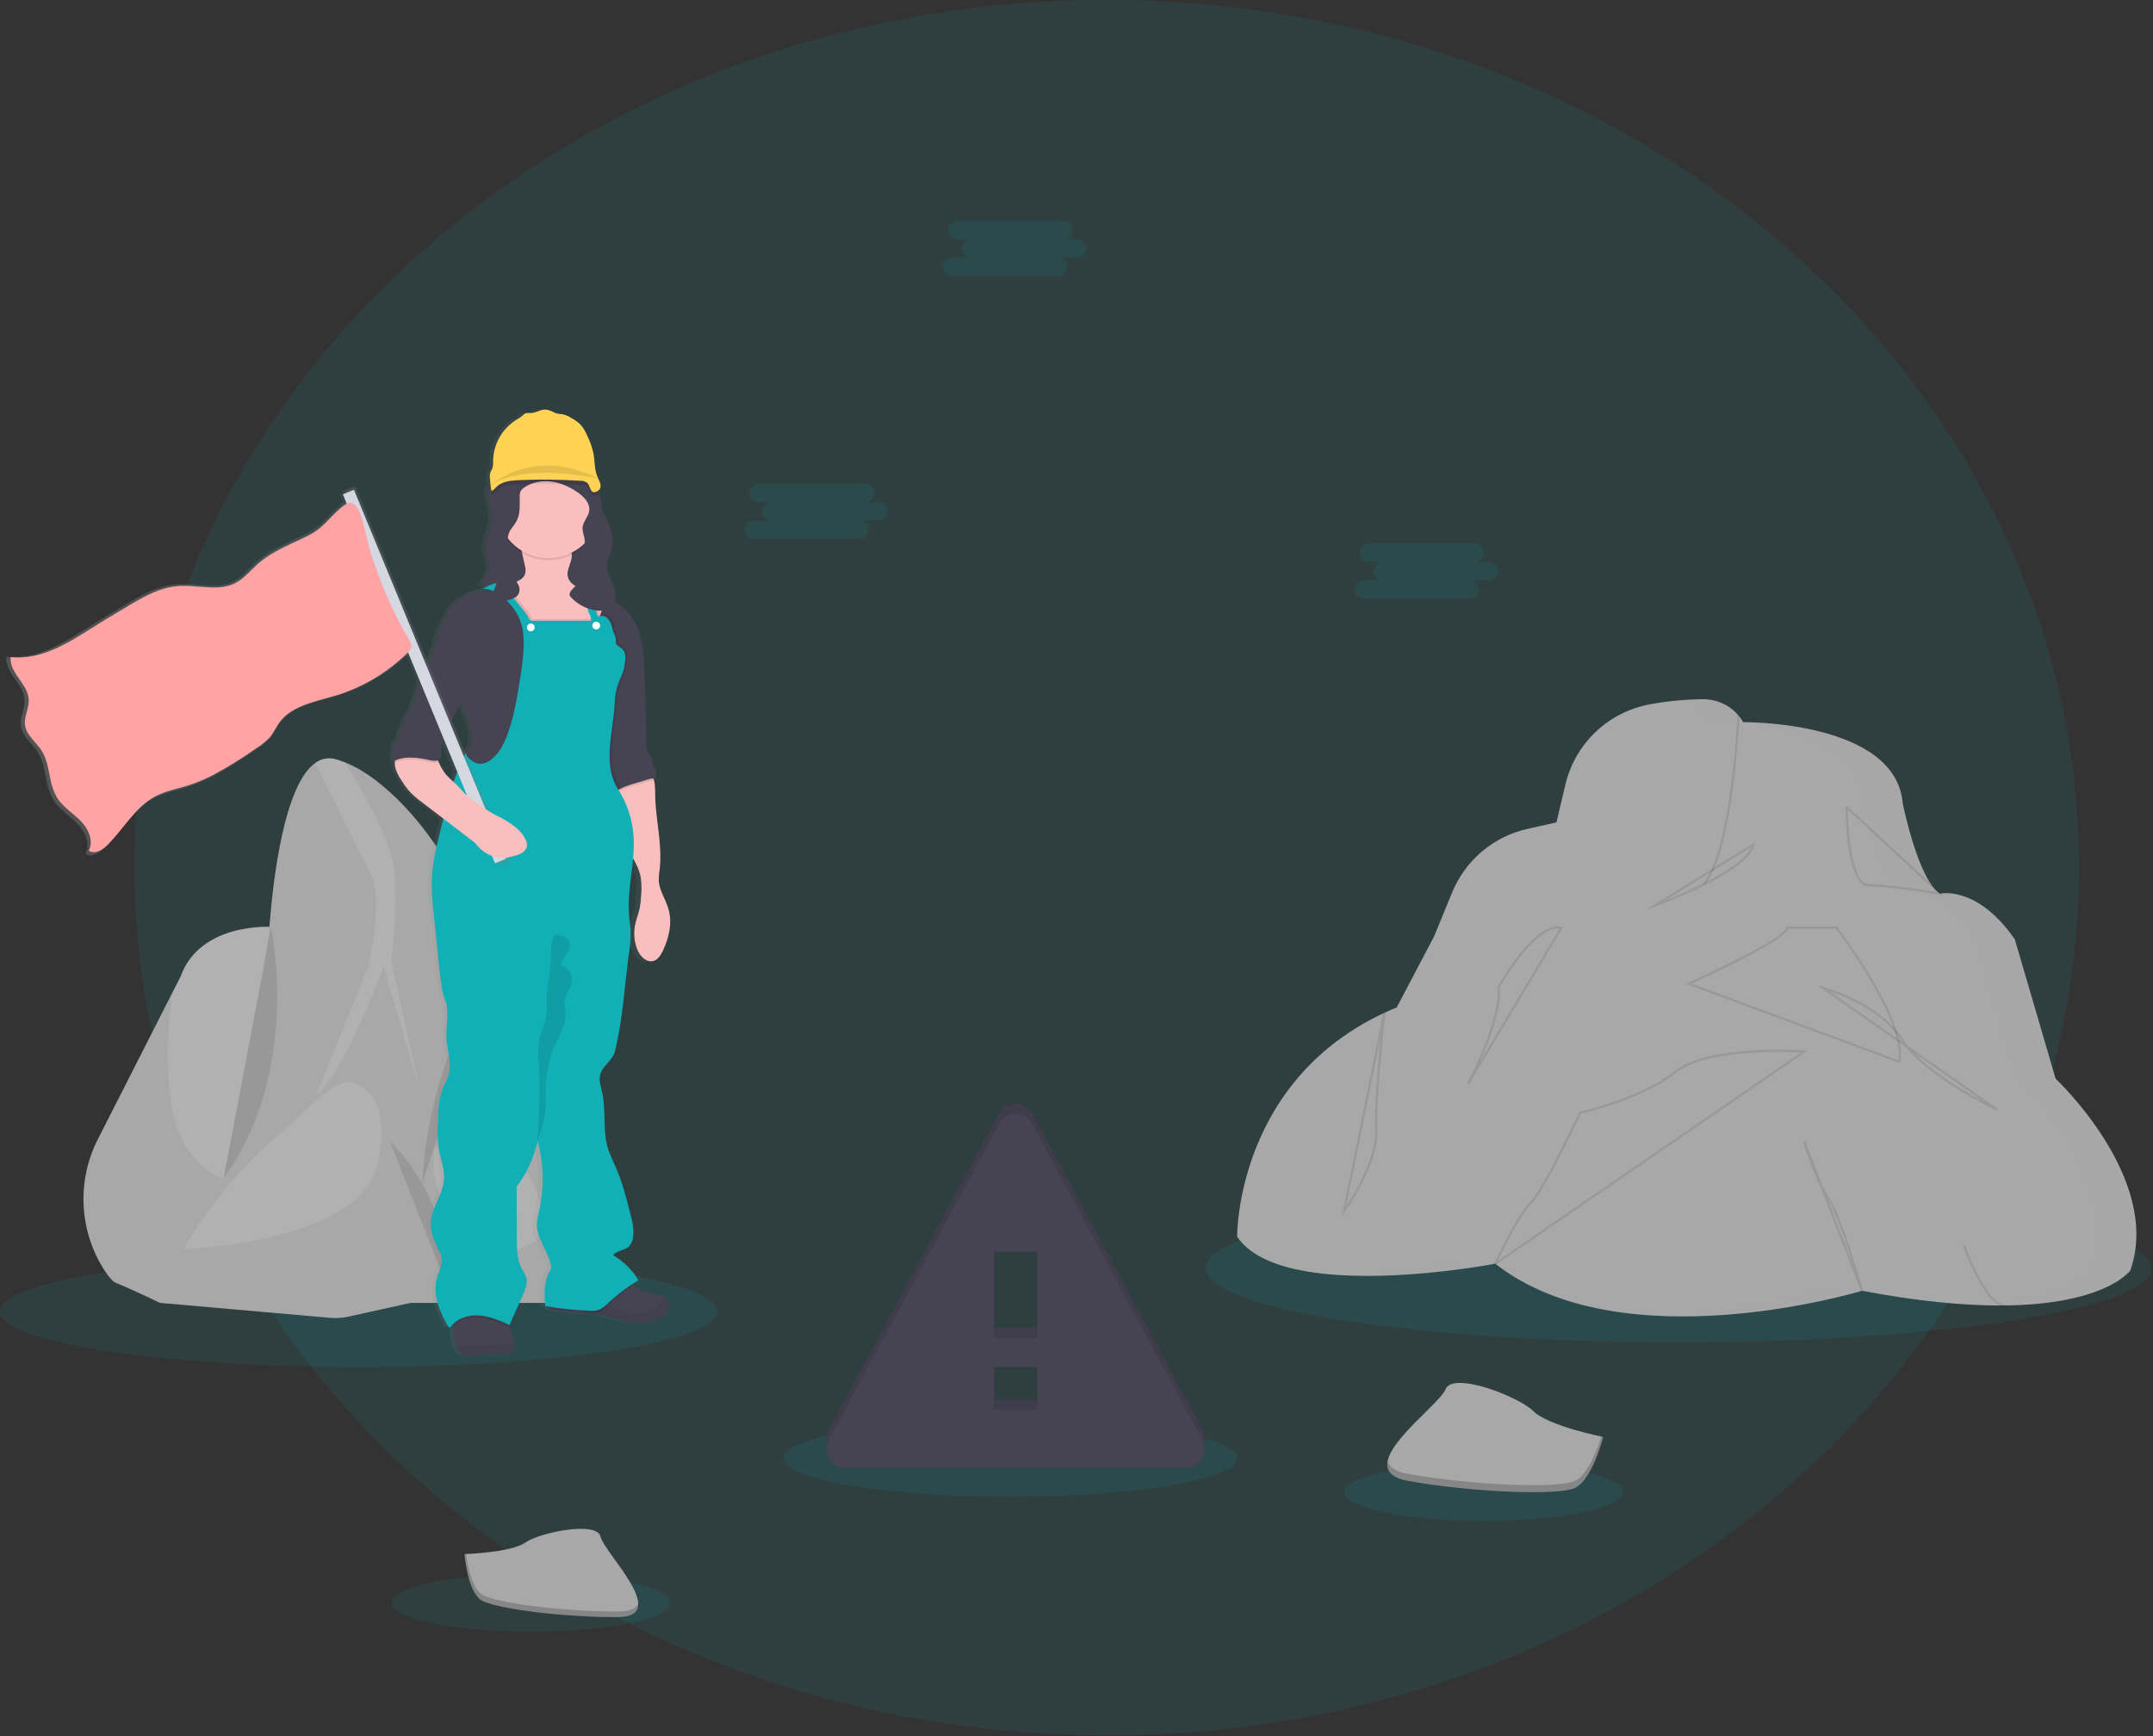 <svg width="1033" height="833" viewBox="0 0 1033 833" fill="none" xmlns="http://www.w3.org/2000/svg">
<rect x="0" y="0" width="1033" height="833" fill="#333333" stroke="none"/>
<g clip-path="url(#clip0)">
<path opacity="0.1" d="M530.99 832.64C788.62 832.64 997.47 646.247 997.47 416.32C997.47 186.393 788.62 0 530.99 0C273.36 0 64.51 186.393 64.51 416.32C64.51 646.247 273.36 832.64 530.99 832.64Z" fill="#11AFB6"/>
<path opacity="0.1" d="M172 655.94C266.993 655.94 344 644.004 344 629.28C344 614.556 266.993 602.62 172 602.62C77.007 602.62 0 614.556 0 629.28C0 644.004 77.007 655.94 172 655.94Z" fill="#11AFB6"/>
<path opacity="0.1" d="M254.67 782.95C291.618 782.95 321.57 776.763 321.57 769.13C321.57 761.497 291.618 755.31 254.67 755.31C217.722 755.31 187.77 761.497 187.77 769.13C187.77 776.763 217.722 782.95 254.67 782.95Z" fill="#11AFB6"/>
<path opacity="0.1" d="M711.8 729.78C748.748 729.78 778.7 723.593 778.7 715.96C778.7 708.327 748.748 702.14 711.8 702.14C674.852 702.14 644.9 708.327 644.9 715.96C644.9 723.593 674.852 729.78 711.8 729.78Z" fill="#11AFB6"/>
<path opacity="0.1" d="M484.79 718.18C544.873 718.18 593.58 709.929 593.58 699.75C593.58 689.571 544.873 681.32 484.79 681.32C424.707 681.32 376 689.571 376 699.75C376 709.929 424.707 718.18 484.79 718.18Z" fill="#11AFB6"/>
<path opacity="0.1" d="M805.34 644.06C930.659 644.06 1032.25 628.148 1032.25 608.52C1032.25 588.892 930.659 572.98 805.34 572.98C680.021 572.98 578.43 588.892 578.43 608.52C578.43 628.148 680.021 644.06 805.34 644.06Z" fill="#11AFB6"/>
<path d="M47.03 546.49C41.933 556.406 39.552 567.494 40.13 578.628C40.708 589.763 44.224 600.545 50.32 609.88C52.32 612.88 54.16 615.04 55.63 615.61C62.68 618.38 76.8 625.19 76.8 625.19L110.8 611.83C110.8 611.83 116.32 582.63 121.54 557.56C125.1 540.46 128.54 525.29 129.95 522.63C133.47 516.08 129.95 444.77 129.95 444.77C129.95 444.77 95.95 442.49 86.6 468.7L82.51 476.7L47.03 546.49Z" fill="#A8A8A8"/>
<path opacity="0.1" d="M92.17 554.37C112.84 578.06 121.56 557.57 121.56 557.57C125.12 540.47 128.56 525.3 129.97 522.64C133.49 516.09 129.97 444.78 129.97 444.78C129.97 444.78 95.97 442.5 86.62 468.71L82.53 476.71C79.91 497.68 77.32 537.32 92.17 554.37V554.37Z" fill="white"/>
<path d="M96.71 620.4L216.71 606.54L238.12 465.66L221.93 429.07C215.09 413.487 205.618 399.199 193.93 386.83C185.78 378.24 175.93 369.98 165.57 365.83C164.154 365.259 162.709 364.765 161.24 364.35C159.552 363.837 157.766 363.73 156.028 364.038C154.29 364.345 152.65 365.059 151.24 366.12C136.44 376.61 131.15 421.21 129.44 442.68C128.736 451.503 127.545 460.279 125.87 468.97L96.71 620.4Z" fill="#A8A8A8"/>
<path opacity="0.1" d="M176.6 464.14L151.6 525.64C164.7 516.06 184.11 463.89 184.11 463.89L201.5 523.37L187.64 460.68C189.669 447.066 190.259 433.277 189.4 419.54C188.3 403.8 173.53 378.54 165.51 365.82C164.094 365.249 162.649 364.755 161.18 364.34C159.491 363.827 157.706 363.72 155.968 364.028C154.23 364.335 152.59 365.049 151.18 366.11C157.48 378.76 173.23 410.39 178.03 419.79C184.12 431.63 176.6 464.14 176.6 464.14V464.14Z" fill="white"/>
<path d="M197.01 625.19H262.12C264.798 625.191 267.449 624.647 269.91 623.591C272.372 622.535 274.593 620.99 276.438 619.049C278.284 617.108 279.715 614.812 280.645 612.301C281.576 609.789 281.986 607.115 281.85 604.44C280.41 576.52 276.76 526.74 268.08 495.14C263.39 478.09 257.94 469.14 252.94 464.73C250.595 462.467 247.568 461.043 244.33 460.68C241.874 460.468 239.415 461.065 237.33 462.38C225.24 473.97 211.12 534.96 211.12 534.96L197.01 625.19Z" fill="#A8A8A8"/>
<path opacity="0.1" d="M257.12 571.1C259.8 578.53 260.86 587.1 257.12 595.45L242.61 602.62C242.61 602.62 203.61 586.09 208.35 552.21C208.35 552.21 209.63 545.21 223.06 545.75C230.613 546.115 237.886 548.721 243.952 553.236C250.018 557.751 254.602 563.97 257.12 571.1ZM241.62 482.04C241.17 470.16 247.62 466.04 252.95 464.73C250.605 462.467 247.578 461.043 244.34 460.68C240.63 463.785 238.001 467.986 236.83 472.68L223.23 538.97C223.23 538.97 242.38 501.95 241.62 482.04V482.04Z" fill="white"/>
<path d="M179.88 534.46L212.12 578.56L217.71 614.96L196.99 625.19L167.12 631.79C164.243 632.429 161.285 632.621 158.35 632.36L76.84 625.19L87.93 599.48L126.23 545.71L179.88 534.46Z" fill="#A8A8A8"/>
<path opacity="0.1" d="M167.4 519.32C167.4 519.32 189.4 520.83 181.14 558.63C172.88 596.43 87.89 599.46 87.89 599.46C87.89 599.46 105.95 567.46 133.73 544.53C136.85 541.96 139.86 539.28 142.73 536.42C149.12 530.03 161.34 518.8 167.4 519.32V519.32Z" fill="white"/>
<path opacity="0.1" d="M187.19 547.82C187.19 547.82 217 574.95 214.19 616.7L187.19 547.82ZM237.34 462.38C237.34 462.38 206.06 503.98 202.55 567.99L237.34 462.38ZM129.98 444.75C129.98 444.75 145.12 513.5 107.32 565.32Z" fill="black"/>
<path d="M405.73 699.37H568.87C570.447 699.362 571.995 698.945 573.363 698.161C574.732 697.378 575.874 696.253 576.679 694.897C577.485 693.542 577.925 692 577.959 690.424C577.992 688.847 577.617 687.289 576.87 685.9L495.34 534.42C494.559 532.968 493.399 531.754 491.983 530.909C490.567 530.063 488.949 529.616 487.3 529.616C485.651 529.616 484.033 530.063 482.617 530.909C481.202 531.754 480.041 532.968 479.26 534.42L397.69 685.9C396.941 687.292 396.566 688.854 396.602 690.434C396.637 692.014 397.081 693.558 397.891 694.914C398.701 696.271 399.849 697.395 401.223 698.176C402.597 698.957 404.15 699.368 405.73 699.37ZM497.68 671.69H476.92V650.94H497.68V671.69ZM497.68 637.1H476.92V595.59H497.68V637.1Z" fill="#464353"/>
<path opacity="0.1" d="M405.73 699.37H568.87C570.447 699.362 571.995 698.945 573.363 698.161C574.732 697.378 575.874 696.253 576.679 694.897C577.485 693.542 577.925 692 577.959 690.424C577.992 688.847 577.617 687.289 576.87 685.9L495.34 534.42C494.559 532.968 493.399 531.754 491.983 530.909C490.567 530.063 488.949 529.616 487.3 529.616C485.651 529.616 484.033 530.063 482.617 530.909C481.202 531.754 480.041 532.968 479.26 534.42L397.69 685.9C396.941 687.292 396.566 688.854 396.602 690.434C396.637 692.014 397.081 693.558 397.891 694.914C398.701 696.271 399.849 697.395 401.223 698.176C402.597 698.957 404.15 699.368 405.73 699.37ZM497.68 671.69H476.92V650.94H497.68V671.69ZM497.68 637.1H476.92V595.59H497.68V637.1Z" fill="black"/>
<path d="M405.73 704.37H568.87C570.447 704.362 571.995 703.945 573.363 703.161C574.732 702.378 575.874 701.253 576.679 699.897C577.485 698.542 577.925 697 577.959 695.424C577.992 693.847 577.617 692.289 576.87 690.9L495.34 539.42C494.559 537.968 493.399 536.754 491.983 535.909C490.567 535.063 488.949 534.616 487.3 534.616C485.651 534.616 484.033 535.063 482.617 535.909C481.202 536.754 480.041 537.968 479.26 539.42L397.69 690.9C396.941 692.292 396.566 693.854 396.602 695.434C396.637 697.014 397.081 698.558 397.891 699.914C398.701 701.271 399.849 702.395 401.223 703.176C402.597 703.957 404.15 704.368 405.73 704.37ZM497.68 676.69H476.92V655.94H497.68V676.69ZM497.68 642.1H476.92V600.59H497.68V642.1Z" fill="#464353"/>
<path d="M316.12 622.79C315.395 622.329 314.62 621.954 313.81 621.67C311.13 620.67 308.27 620.41 305.59 619.45C304.06 618.929 302.655 618.098 301.46 617.01C301.26 616.81 301.07 616.61 300.89 616.4C301.89 615.77 302.8 615.14 303.79 614.55C300.84 609.602 296.692 605.476 291.73 602.55C293.34 600.18 296.97 600.37 299.09 598.46C300.163 597.4 300.864 596.021 301.09 594.53C301.88 590.6 300.9 586.53 299.92 582.66C298.02 575.09 296.1 567.47 293.02 560.31C291.606 557.362 290.358 554.337 289.28 551.25C286.69 542.63 288.5 533.25 286.54 524.44C285.91 521.61 284.89 518.69 285.6 515.89C286.69 511.55 291.54 508.98 292.6 504.64C296.44 489.19 297.13 473.16 299.31 457.39C299.806 454.391 300.077 451.359 300.12 448.32C300.12 445.13 299.55 441.97 299.32 438.79C298.7 429.86 300.49 420.94 301.26 412.02C302.979 414.771 304.208 417.799 304.89 420.97C305.325 423.91 305.396 426.893 305.1 429.85C305.031 431.832 304.82 433.807 304.47 435.76C303.98 438.08 303.12 440.3 302.55 442.62C301.325 447.184 301.659 452.027 303.5 456.38C304.86 459.38 307.85 462.16 310.96 461.26C313.11 460.64 314.41 458.5 315.37 456.47C318.37 450.11 320.04 442.74 318.02 435.98C316.69 431.48 313.77 427.41 313.5 422.71C313.493 420.831 313.64 418.955 313.94 417.1C315.19 406.24 312.49 395.33 311.89 384.41C311.73 381.52 311.99 377.93 311.34 374.86C311.26 374.49 311.17 374.12 311.06 373.77C311.317 373.838 311.561 373.95 311.78 374.1C312.173 373.216 312.364 372.256 312.34 371.289C312.316 370.322 312.076 369.373 311.64 368.51C311.286 367.946 310.972 367.358 310.7 366.75C310.32 365.75 310.39 364.59 309.92 363.63C309.619 363.125 309.285 362.641 308.92 362.18C307.63 360.31 307.56 357.89 307.53 355.62C307.377 343.78 307.043 331.953 306.53 320.14C306.26 314.14 305.92 308 303.82 302.37C302.003 297.368 298.729 293.024 294.42 289.9C293.742 289.42 293.038 288.98 292.31 288.58C292.68 287.726 292.883 286.81 292.91 285.88C292.93 285.587 292.93 285.293 292.91 285L292.85 284.5C292.489 282.411 291.814 280.388 290.85 278.5C289.772 276.467 289.122 274.234 288.94 271.94C288.938 271.526 288.962 271.112 289.01 270.7C289.35 267.82 290.85 265.12 291.38 262.24C291.538 261.346 291.612 260.438 291.6 259.53V258.58C291.201 255.036 290.11 251.604 288.39 248.48C287.89 247.48 287.39 246.48 286.83 245.48C286.57 243.61 286.28 241.74 285.99 239.88C285.83 238.8 285.66 237.72 285.43 236.65C285.317 236.117 285.187 235.597 285.04 235.09C286.59 233.63 285.69 231.49 284.7 229.51C282.79 225.75 283.19 221.26 282.38 217.12C281.731 214.24 280.745 211.448 279.44 208.8C278.675 206.888 277.597 205.117 276.25 203.56C275.01 202.384 273.622 201.375 272.12 200.56C270.87 199.712 269.483 199.087 268.02 198.71C267.11 198.53 266.18 198.54 265.28 198.33C264.701 198.185 264.138 197.981 263.6 197.72C262.485 197.085 261.272 196.642 260.01 196.41C258.822 196.37 257.64 196.596 256.55 197.07C255.368 197.59 254.114 197.927 252.83 198.07H251.42C250.75 198.014 250.081 198.176 249.51 198.53C249.214 198.787 248.94 199.068 248.69 199.37C247.963 200.024 247.153 200.579 246.28 201.02C242.749 203.108 239.819 206.076 237.775 209.634C235.732 213.191 234.645 217.217 234.62 221.32C234.705 222.425 234.607 223.537 234.33 224.61C234.04 225.45 233.47 226.18 233.23 227.04C233.066 227.788 233.028 228.559 233.12 229.32C233.2 230.49 233.32 231.65 233.45 232.82C232.707 233.762 232.206 234.87 231.99 236.05C231.945 236.254 231.915 236.461 231.9 236.67V236.75C231.79 238.84 232.82 240.75 233.42 242.75C234.427 246.624 234.323 250.703 233.12 254.52C232.39 257.15 231.35 259.87 231.12 262.52V262.7C230.991 264.051 231.148 265.414 231.58 266.7C231.91 267.61 232.4 268.46 232.7 269.38C233.76 272.64 232.22 276.06 230.18 278.92C229.86 279.37 229.53 279.8 229.18 280.22H229.23L229.18 280.27L231.26 281.74C230.65 282.06 230.04 282.41 229.42 282.74C227.02 283.133 224.718 283.985 222.64 285.25C220.667 286.245 218.82 287.474 217.14 288.91C215.383 290.666 213.918 292.692 212.8 294.91C211.427 297.425 210.198 300.016 209.12 302.67C208.172 304.811 207.539 307.078 207.24 309.4C206.38 311.23 205.67 313.2 204.88 314.97C204.48 315.88 204.09 316.79 203.7 317.7L169.28 233.42L163.94 235.64L164.36 236.64L163.25 237.11L164.76 240.79C164.54 240.94 164.32 241.09 164.11 241.25L163.83 241.47L163.27 241.91L162.99 242.14L162.42 242.62L162.21 242.8L161.5 243.45C160.74 244.14 160.01 244.87 159.3 245.6L157.47 247.49L157.12 247.86L156.51 248.48L156.17 248.83L155.3 249.7L155.24 249.76L154.7 250.28L154.36 250.6C154.22 250.74 154.07 250.87 153.92 251L153.5 251.39L152.82 251.97L152.62 252.15L151.69 252.89C150.438 253.867 149.099 254.727 147.69 255.46C142.22 258.29 136.43 260.66 131.09 263.69C128.155 265.316 125.4 267.247 122.87 269.45C119.34 272.58 116.35 276.45 112.26 278.72L111.81 278.96C104.57 282.68 96.04 280.45 87.81 280.29C86.58 280.29 85.37 280.29 84.17 280.37C77.49 280.89 71.38 283.6 65.47 286.9C61.31 289.23 57.25 291.85 53.17 294.22C50.59 295.71 48 297.33 45.4 298.99C38.8 303.18 32.12 307.58 25.21 310.75C18.79 313.69 12.21 315.56 5.21 315.2H5.12C4.45 315.2 3.78 315.11 3.12 315.03C2.47 320.28 6.67 324.51 9.47 329.13C10.809 331.122 11.623 333.42 11.84 335.81C11.874 336.708 11.807 337.607 11.64 338.49C11.08 341.73 9.58 344.91 9.99 348.17C10.237 350.077 10.971 351.888 12.12 353.43C13.9 355.97 16.37 358.23 18.05 360.88C20.59 364.88 21.25 369.75 22.24 374.46C22.777 377.765 23.89 380.95 25.53 383.87C27.69 387.35 30.99 389.87 34.09 392.54C34.66 393.03 35.22 393.54 35.76 394.04C36.16 394.4 36.55 394.78 36.92 395.17C40.55 398.88 43.25 404.6 41.06 409.24C40.99 409.4 40.91 409.54 40.83 409.69C41.004 409.815 41.188 409.925 41.38 410.02C44.17 411.38 47.67 409.2 49.96 406.89C51.09 405.76 52.16 404.56 53.2 403.34C55.99 400.24 58.55 396.88 61.2 393.66C61.92 392.79 62.64 391.94 63.38 391.1C66.187 387.883 69.53 385.177 73.26 383.1C75.202 382.099 77.23 381.276 79.32 380.64C82.42 379.64 85.62 378.9 88.73 377.92C93.003 376.55 97.149 374.81 101.12 372.72C108.036 369.003 114.715 364.861 121.12 360.32L122.12 359.67C124.274 358.313 126.269 356.719 128.07 354.92C128.39 354.57 128.7 354.21 128.99 353.84C130.55 351.84 131.56 349.47 132.99 347.39C134.502 345.249 136.405 343.413 138.6 341.98C144.77 337.83 152.96 336.25 160.29 333.98H160.37C173.214 330.036 184.93 323.08 194.54 313.69L200.02 327.11C199.453 328.697 198.917 330.3 198.41 331.92C197.19 335.92 196.19 340.04 193.8 343.42C193.011 344.318 192.419 345.37 192.06 346.51C192.028 347.351 191.89 348.184 191.65 348.99C191.31 349.67 190.6 350.12 190.31 350.82C189.89 351.82 190.44 353.11 189.88 354.05C189.61 354.425 189.291 354.761 188.93 355.05C187.5 356.32 187.12 358.32 187.12 360.14C187.258 361.992 187.107 363.855 186.67 365.66C187.087 365.413 187.518 365.189 187.96 364.99C187.895 365.32 187.859 365.654 187.85 365.99C187.847 366.938 187.964 367.882 188.2 368.8C188.88 370.88 189.864 372.848 191.12 374.64C192.063 376.207 193.109 377.711 194.25 379.14C196.236 381.347 198.456 383.332 200.87 385.06L210.95 392.84L209.95 397.05C207.75 405.87 205.53 414.8 205.42 423.9C205.45 428.208 205.72 432.512 206.23 436.79L207.1 445.57C207.8 452.64 208.5 459.71 209.27 466.78C209.76 471.25 210.27 475.78 211.85 480C214.23 486.41 211.6 493.65 212.61 500.43C213.41 505.74 214.99 511.23 213.4 516.36C212.76 518.36 211.64 520.28 210.82 522.26C208.77 527.18 208.56 532.65 208.39 537.98C208.069 542.652 208.24 547.344 208.9 551.98C209.76 556.76 211.66 561.45 211.29 566.3C210.77 573.19 205.73 579.08 205.12 585.97C204.63 591.46 207.02 596.77 209.59 601.64C211.48 605.23 208.84 609.87 207.84 613.82C205.84 621.57 209.16 629.67 213.21 636.54C213.314 636.773 213.494 636.963 213.72 637.08C214.18 637.25 214.61 636.79 214.91 636.4C215.21 636.01 215.3 635.92 215.51 635.69C215.51 636 215.57 636.31 215.59 636.61C215.59 637.26 215.64 637.91 215.64 638.61C215.624 641.14 216.085 643.651 217 646.01C217.162 646.467 217.349 646.914 217.56 647.35C217.809 647.935 218.146 648.478 218.56 648.96C219.643 649.99 221.066 650.588 222.56 650.64C225.88 651 229.22 650.31 232.56 650.02C236.08 649.72 239.61 649.85 243.14 649.77C243.414 649.785 243.687 649.726 243.93 649.6C244.154 649.415 244.311 649.162 244.38 648.88C244.765 647.601 244.823 646.247 244.55 644.94C244.36 643.883 244.11 642.838 243.8 641.81C243.33 640.16 242.9 638.5 242.49 636.81C242.41 636.5 242.34 636.19 242.27 635.88L242.43 635.95C244.583 631.11 246.74 626.27 248.9 621.43C249.99 618.98 251.1 616.33 250.56 613.7C250.17 611.82 248.97 610.23 248.12 608.51C246.12 604.45 246.04 599.71 246.01 595.17L245.89 569.45C250.89 563.09 253.98 555.52 255.89 547.62C258.854 558.736 259.056 570.408 256.48 581.62C256.02 583.317 255.702 585.05 255.53 586.8C255.14 593.93 260.69 599.97 262.17 606.95C262.306 607.485 262.343 608.041 262.28 608.59C262.116 609.265 261.839 609.908 261.46 610.49C258.8 615.36 259.09 621.24 259.46 626.78L260.63 626.97C260.918 627.487 261.349 627.91 261.87 628.19C262.355 628.473 262.876 628.689 263.42 628.83C265.337 629.277 267.287 629.574 269.25 629.72C272.07 630 274.9 630.28 277.73 630.46C278.85 630.53 279.97 630.59 281.09 630.62C282.662 630.62 284.233 630.73 285.79 630.95C287.491 631.305 289.163 631.79 290.79 632.4C298.08 634.84 306.24 636.23 313.3 633.19C314.893 632.581 316.307 631.58 317.41 630.28C317.908 629.741 318.277 629.096 318.489 628.394C318.701 627.691 318.751 626.95 318.635 626.226C318.518 625.501 318.238 624.813 317.816 624.212C317.395 623.612 316.842 623.115 316.2 622.76L316.12 622.79ZM219.4 337.72C220.46 339.83 221.52 341.93 222.4 344.12C224.13 348.36 225.18 353.12 224.08 357.54C223.76 358.84 221.67 359.84 221.68 361.18C221.621 361.28 221.567 361.384 221.52 361.49L214.99 345.49C216.255 342.789 217.729 340.191 219.4 337.72V337.72ZM212.23 371.72C210.794 369.843 209.604 367.79 208.69 365.61C208.57 365.34 208.44 365.08 208.32 364.81C208.691 364.657 209.018 364.412 209.27 364.1C210.27 362.84 209.73 361 209.88 359.38C210.119 357.949 210.662 356.585 211.47 355.38L217.6 370.38C216.98 372.007 216.4 373.65 215.86 375.31C214.564 374.203 213.351 373.003 212.23 371.72V371.72Z" fill="url(#paint0_linear)"/>
<path d="M233.81 236.72C233.7 238.81 234.74 240.72 235.35 242.72C236.359 246.583 236.259 250.652 235.06 254.46C233.94 258.46 232.06 262.69 233.49 266.6C233.82 267.52 234.32 268.36 234.62 269.28C235.86 273.08 233.56 277.08 231.04 280.19L240.93 287.12C242.374 288.317 244.092 289.138 245.93 289.51C247.78 289.73 249.93 288.74 250.31 286.92C250.44 286.3 250.31 285.65 250.43 285.02C250.552 284.205 250.867 283.432 251.349 282.764C251.83 282.096 252.465 281.553 253.2 281.18C254.685 280.452 256.342 280.144 257.99 280.29C264.06 280.62 269.22 284.61 274.74 287.17C278.379 288.746 282.151 289.997 286.01 290.91C288.2 291.48 290.63 292 292.61 290.91C294.59 289.82 295.5 287.29 295.35 285C295.043 282.722 294.331 280.518 293.25 278.49C292.159 276.464 291.501 274.234 291.32 271.94C291.32 268.58 293.16 265.52 293.78 262.22C294.65 257.53 292.88 252.76 290.72 248.5C288.56 244.24 285.94 240.14 284.89 235.5C284.682 234.094 284.316 232.715 283.8 231.39C283.3 230.384 282.622 229.476 281.8 228.71C278.09 225.04 272.8 223.3 267.62 222.92C262.44 222.54 257.21 223.39 252.07 224.28C250.109 224.56 248.178 225.019 246.3 225.65C243.617 226.716 241.069 228.096 238.71 229.76C236.37 231.38 233.96 233.75 233.81 236.72V236.72Z" fill="#464353"/>
<g opacity="0.1">
<path opacity="0.1" d="M291.29 269.89C291.29 270.19 291.29 270.49 291.35 270.78C291.66 267.85 293.2 265.1 293.75 262.17C293.962 260.996 294.026 259.8 293.94 258.61C293.94 259.13 293.84 259.61 293.75 260.17C293.12 263.47 291.25 266.53 291.29 269.89ZM236.02 246.72C236.138 244.697 235.911 242.668 235.35 240.72C234.758 239.203 234.274 237.645 233.9 236.06C233.9 236.27 233.82 236.47 233.81 236.68C233.7 238.77 234.74 240.68 235.35 242.68C235.736 243.995 235.961 245.351 236.02 246.72V246.72ZM295.26 284.45C295.19 285.344 294.911 286.208 294.446 286.974C293.98 287.74 293.341 288.386 292.58 288.86C290.58 289.95 288.17 289.43 285.98 288.86C282.119 287.949 278.347 286.694 274.71 285.11C269.19 282.56 264.03 278.57 257.96 278.24C256.312 278.094 254.655 278.402 253.17 279.13C252.435 279.503 251.8 280.046 251.319 280.714C250.837 281.382 250.522 282.155 250.4 282.97C250.33 283.6 250.4 284.25 250.28 284.87C249.89 286.69 247.75 287.68 245.9 287.46C244.062 287.088 242.344 286.267 240.9 285.07L232.01 278.83C231.68 279.28 231.35 279.72 231.01 280.13L240.9 287.07C242.344 288.267 244.062 289.088 245.9 289.46C247.75 289.68 249.9 288.69 250.28 286.87C250.41 286.25 250.28 285.6 250.4 284.97C250.522 284.155 250.837 283.382 251.319 282.714C251.8 282.046 252.435 281.503 253.17 281.13C254.655 280.402 256.312 280.094 257.96 280.24C264.03 280.57 269.19 284.56 274.71 287.11C278.347 288.694 282.119 289.949 285.98 290.86C288.17 291.43 290.6 291.95 292.58 290.86C294.56 289.77 295.47 287.24 295.32 284.95C295.31 284.78 295.28 284.62 295.26 284.45ZM234.62 269.23C234.743 269.632 234.834 270.043 234.89 270.46C235.045 269.377 234.953 268.273 234.62 267.23C234.32 266.31 233.82 265.47 233.49 264.55C233.249 263.882 233.095 263.187 233.03 262.48C232.882 263.854 233.039 265.244 233.49 266.55C233.82 267.47 234.32 268.32 234.62 269.23Z" fill="black"/>
</g>
<path d="M246.36 648.68C246.291 648.965 246.129 649.218 245.9 649.4C245.657 649.526 245.384 649.585 245.11 649.57C241.55 649.65 237.99 649.57 234.44 649.82C231.08 650.11 227.71 650.82 224.36 650.44C223.288 650.478 222.231 650.182 221.335 649.592C220.44 649.003 219.749 648.149 219.36 647.15C219.149 646.714 218.962 646.267 218.8 645.81C217.877 643.453 217.412 640.941 217.43 638.41V636.41C217.386 635.677 217.289 634.949 217.14 634.23C216.837 633.407 216.873 632.497 217.24 631.7C218.66 629.11 222.09 628.59 224.73 628.39C230.846 627.929 236.997 628.381 242.98 629.73C243.45 632.03 243.98 634.31 244.54 636.59C244.953 638.263 245.393 639.93 245.86 641.59C246.173 642.618 246.427 643.663 246.62 644.72C246.867 646.041 246.778 647.403 246.36 648.68V648.68Z" fill="#464353"/>
<path opacity="0.06" d="M246.36 648.68C246.291 648.965 246.129 649.218 245.9 649.4C245.657 649.526 245.384 649.585 245.11 649.57C241.55 649.65 237.99 649.57 234.44 649.82C231.08 650.11 227.71 650.82 224.36 650.44C223.288 650.478 222.231 650.182 221.335 649.592C220.44 649.003 219.749 648.149 219.36 647.15C219.149 646.714 218.962 646.267 218.8 645.81H220.08C224.29 645.81 228.51 645.66 232.72 645.66C233.99 645.66 235.27 645.6 236.53 645.45C237.79 645.3 238.82 645.09 239.97 644.95C241.691 644.785 243.421 644.715 245.15 644.74H246.57C246.83 646.05 246.758 647.405 246.36 648.68V648.68Z" fill="black"/>
<path d="M320.01 630.11C318.895 631.411 317.472 632.412 315.87 633.02C308.75 636.02 300.52 634.67 293.17 632.23C291.526 631.619 289.838 631.135 288.12 630.78C286.553 630.56 284.972 630.45 283.39 630.45C282.26 630.45 281.13 630.36 280 630.29C277.14 630.11 274.29 629.83 271.45 629.55C269.47 629.405 267.504 629.107 265.57 628.66C265.02 628.519 264.492 628.304 264 628.02C263.58 627.836 263.222 627.535 262.967 627.155C262.712 626.774 262.571 626.328 262.56 625.87C262.64 624.6 263.96 623.87 265.12 623.32C275.41 618.87 286.59 616.94 297.69 615.39C298.819 615.202 299.919 614.865 300.96 614.39C302.21 613.89 302.34 614.71 302.96 615.63C303.253 616.056 303.588 616.451 303.96 616.81C305.166 617.899 306.581 618.729 308.12 619.25C310.82 620.25 313.71 620.52 316.41 621.47C317.227 621.753 318.009 622.129 318.74 622.59C319.386 622.942 319.942 623.436 320.367 624.036C320.793 624.636 321.075 625.325 321.192 626.051C321.31 626.777 321.26 627.52 321.047 628.223C320.833 628.927 320.461 629.572 319.96 630.11H320.01Z" fill="#464353"/>
<path opacity="0.06" d="M320.01 630.11C318.895 631.411 317.472 632.412 315.87 633.02C308.75 636.02 300.52 634.67 293.17 632.23C291.526 631.619 289.838 631.135 288.12 630.78C286.553 630.56 284.972 630.45 283.39 630.45C282.26 630.45 281.13 630.36 280 630.29C280.92 629.42 281.86 628.57 282.82 627.75C283.516 627.099 284.317 626.572 285.19 626.19C286.277 625.834 287.435 625.755 288.56 625.96C294.28 626.75 299.42 630.76 305.19 630.41C307.878 630.101 310.478 629.261 312.84 627.94C314.761 627.158 316.472 625.939 317.84 624.38C318.253 623.843 318.567 623.237 318.77 622.59C319.416 622.942 319.972 623.436 320.397 624.036C320.823 624.636 321.105 625.325 321.223 626.051C321.34 626.777 321.29 627.52 321.077 628.223C320.863 628.927 320.491 629.572 319.99 630.11H320.01Z" fill="black"/>
<path d="M318 456.32C317 458.32 315.72 460.49 313.56 461.11C310.42 462.01 307.4 459.19 306.03 456.23C304.163 451.885 303.81 447.039 305.03 442.47C305.6 440.16 306.47 437.94 306.96 435.62C307.314 433.668 307.527 431.693 307.6 429.71C307.895 426.753 307.825 423.77 307.39 420.83C305.78 412.24 298.39 405.83 295.93 397.39C294.69 393.18 294.75 388.7 294.82 384.31C294.797 383.2 294.911 382.092 295.16 381.01C295.234 380.715 295.335 380.427 295.46 380.15C297.11 376.49 302 375.99 305.4 373.86C307.28 372.69 311.55 368.92 313.13 372.36C313.471 373.126 313.726 373.928 313.89 374.75C314.54 377.81 314.28 381.4 314.44 384.29C315.05 395.21 317.77 406.11 316.51 416.97C316.21 418.821 316.062 420.694 316.07 422.57C316.34 427.27 319.28 431.34 320.63 435.84C322.71 442.61 321.04 449.98 318 456.32V456.32Z" fill="#FBBEBE"/>
<path opacity="0.1" d="M313.94 374.77C313.197 374.5 312.383 374.5 311.64 374.77L304.87 376.77C302.498 377.403 300.185 378.243 297.96 379.28C296.989 379.757 296.067 380.33 295.21 380.99C295.284 380.695 295.385 380.407 295.51 380.13C297.16 376.47 302.05 375.97 305.45 373.84C307.33 372.67 311.6 368.9 313.18 372.34C313.524 373.119 313.779 373.934 313.94 374.77V374.77Z" fill="black"/>
<path d="M314.38 374.01C313.972 373.762 313.512 373.613 313.036 373.575C312.56 373.537 312.082 373.61 311.64 373.79L304.87 375.79C302.498 376.423 300.185 377.263 297.96 378.3C296.779 378.875 295.674 379.593 294.67 380.44C291.51 374.95 290.67 368.44 290.09 362.14C289.77 358.47 289.53 354.79 289.39 351.14C289.233 348.513 289.287 345.878 289.55 343.26C289.93 340.26 290.8 337.33 291.34 334.35C291.662 332.605 291.869 330.842 291.96 329.07C292.219 325.199 292.042 321.311 291.43 317.48C290.849 313.408 289.919 309.393 288.65 305.48C288.01 303.69 287.24 301.96 286.54 300.2L286.3 299.58C285.036 296.354 284.003 293.043 283.21 289.67C282.89 288.29 282.87 286.84 281.81 285.9C282.805 285.78 283.808 285.74 284.81 285.78H285.41C289.518 286.038 293.476 287.422 296.85 289.78C301.196 292.915 304.498 297.284 306.33 302.32C308.44 307.95 308.79 314.07 309.06 320.08C309.6 331.893 309.933 343.713 310.06 355.54C310.06 357.81 310.16 360.23 311.46 362.1C311.825 362.561 312.159 363.045 312.46 363.55C312.93 364.55 312.86 365.66 313.24 366.67C313.519 367.276 313.836 367.864 314.19 368.43C314.638 369.286 314.887 370.233 314.92 371.198C314.953 372.164 314.768 373.125 314.38 374.01V374.01Z" fill="#464353"/>
<path d="M247.82 256.63C246.82 256.3 245.82 255.95 244.82 255.63L246.9 255.79C247.247 256.023 247.557 256.306 247.82 256.63V256.63ZM288.77 292.72C288.57 293.4 288.37 294.08 288.15 294.72C287.642 296.363 287.024 297.97 286.3 299.53C285.167 302.093 283.562 304.42 281.57 306.39C280.912 307.083 280.105 307.616 279.21 307.95C278.453 308.144 277.67 308.218 276.89 308.17C274.223 308.17 271.557 308.13 268.89 308.05C266.814 308.073 264.742 307.868 262.71 307.44C260.474 306.83 258.348 305.872 256.41 304.6C248.94 299.98 242.8 292.94 240.17 284.6C239.84 283.54 239.61 282.27 240.34 281.44C241.058 280.854 241.963 280.545 242.89 280.57H243.01C245.16 280.29 247.231 279.579 249.1 278.48C250.311 277.86 251.286 276.864 251.88 275.64C252.285 274.19 252.254 272.652 251.79 271.22L249.57 261.14C249.339 259.526 248.733 257.988 247.8 256.65C248.45 256.88 249.1 257.09 249.8 257.27C255.98 258.94 262.74 257.93 268.8 260.12C271.12 260.97 273.44 262.5 274.14 264.88C275.31 268.88 271.4 273.03 272.52 277.03C273.27 279.75 276.04 281.32 278.52 282.59L280.19 283.44L284.82 285.79L285.46 286.11L285.56 286.16C287.02 286.9 288.56 287.82 289.07 289.39C289.288 290.506 289.183 291.661 288.77 292.72V292.72Z" fill="#FBBEBE"/>
<path opacity="0.1" d="M300.97 316.2C300.801 318.756 300.178 321.262 299.13 323.6C297.122 327.644 296.046 332.086 295.98 336.6C295.21 350.1 290.08 366.17 297.43 377.51C297.61 377.79 297.79 378.07 297.96 378.36C296.779 378.935 295.674 379.653 294.67 380.5C291.51 375.01 290.67 368.5 290.09 362.2C289.77 358.53 289.53 354.85 289.39 351.2C289.233 348.573 289.287 345.938 289.55 343.32C289.93 340.32 290.8 337.39 291.34 334.41C291.662 332.665 291.869 330.902 291.96 329.13C292.219 325.259 292.042 321.371 291.43 317.54C290.849 313.468 289.919 309.453 288.65 305.54C288.01 303.75 287.24 302.02 286.54 300.26L286.3 299.64C285.167 302.203 283.562 304.53 281.57 306.5C280.912 307.193 280.105 307.726 279.21 308.06C278.453 308.254 277.67 308.328 276.89 308.28C274.223 308.28 271.557 308.24 268.89 308.16C266.814 308.183 264.742 307.978 262.71 307.55C260.474 306.94 258.348 305.982 256.41 304.71C248.94 300.09 242.8 293.05 240.17 284.71C239.84 283.65 239.61 282.38 240.34 281.55C241.058 280.964 241.963 280.655 242.89 280.68H243.01L252.01 291.81C253.042 292.988 253.916 294.296 254.61 295.7C254.744 296.171 255.024 296.588 255.41 296.89C255.723 297.033 256.067 297.095 256.41 297.07H284.57C284.598 295.573 284.165 294.103 283.33 292.86C283.07 292.92 282.72 292.94 283.26 292.78C282.771 289.534 281.722 286.397 280.16 283.51C280.067 283.312 279.963 283.118 279.85 282.93C279.178 281.941 278.678 280.845 278.37 279.69C279.437 279.35 280.583 279.35 281.65 279.69C282.88 280.22 283.52 281.55 284.06 282.78C284.52 283.78 284.98 284.85 285.39 285.9C285.39 286.01 285.49 286.13 285.53 286.24C286.402 288.309 286.962 290.496 287.19 292.73C287.25 293.55 287.45 294.59 288.13 294.86C288.237 294.909 288.353 294.936 288.47 294.94C289.174 294.682 289.939 294.64 290.667 294.818C291.395 294.996 292.054 295.386 292.56 295.94C293.544 297.067 294.231 298.421 294.56 299.88C294.885 301.339 295.361 302.76 295.98 304.12C297.27 306.58 295.3 307.68 297.63 309.19C298.72 309.789 299.657 310.631 300.37 311.65C301.029 313.07 301.238 314.658 300.97 316.2V316.2ZM242.89 629.77C243.36 632.07 243.89 634.35 244.45 636.63L244.39 636.77C239.82 634.77 235.14 632.68 230.15 632.24C225.52 631.84 220.49 633.09 217.34 636.45C217.296 635.717 217.199 634.989 217.05 634.27C216.747 633.447 216.783 632.537 217.15 631.74C218.57 629.15 222 628.63 224.64 628.43C230.756 627.969 236.907 628.421 242.89 629.77V629.77Z" fill="black"/>
<path opacity="0.1" d="M282.28 294.69C282.75 294.69 282.58 294.69 282.35 294.77C282.12 294.85 281.74 294.85 282.28 294.69ZM304.01 616.81C299.55 619.652 295.36 622.896 291.49 626.5C290.366 627.703 289.026 628.683 287.54 629.39C286.005 629.884 284.383 630.051 282.78 629.88C276.489 629.625 270.219 629.004 264 628.02C263.58 627.836 263.222 627.535 262.967 627.155C262.712 626.774 262.571 626.328 262.56 625.87C262.64 624.6 263.96 623.87 265.12 623.32C275.41 618.87 286.59 616.94 297.69 615.39C298.819 615.201 299.919 614.865 300.96 614.39C302.21 613.89 302.34 614.71 302.96 615.63C303.269 616.058 303.621 616.454 304.01 616.81V616.81Z" fill="black"/>
<path d="M230.64 283.09C232.11 284.4 233.79 285.46 235.28 286.73C239.28 290.12 241.8 294.86 244.28 299.48C242.809 300.012 241.219 300.119 239.69 299.79C238.904 304.226 239.036 308.777 240.08 313.16C238.079 314.533 236.525 316.463 235.61 318.71C234.899 320.991 234.41 323.335 234.15 325.71C232.71 336.117 231.263 346.523 229.81 356.93C229.781 357.949 229.431 358.932 228.81 359.74C228.532 359.964 228.278 360.215 228.05 360.49C227.744 361.163 227.623 361.905 227.7 362.64C227.64 363.37 227.16 364.24 226.43 364.14C226.075 364.055 225.761 363.85 225.54 363.56C224.81 362.787 224.141 361.958 223.54 361.08C217.64 372.4 214.8 384.6 211.68 396.98C209.45 405.8 207.22 414.72 207.11 423.82C207.14 428.125 207.411 432.425 207.92 436.7L208.8 445.48C209.51 452.54 210.22 459.61 210.99 466.67C211.49 471.15 211.99 475.67 213.6 479.89C216 486.3 213.34 493.53 214.36 500.31C215.16 505.62 216.75 511.11 215.15 516.23C214.51 518.28 213.39 520.15 212.55 522.13C210.49 527.05 210.28 532.52 210.1 537.85C209.776 542.522 209.95 547.215 210.62 551.85C211.48 556.64 213.41 561.33 213.03 566.17C212.5 573.06 207.42 578.95 206.8 585.83C206.31 591.32 208.72 596.62 211.31 601.49C213.22 605.08 210.56 609.72 209.55 613.67C207.55 621.41 210.88 629.51 214.96 636.38C215.064 636.616 215.248 636.807 215.48 636.92C215.95 637.09 216.37 636.63 216.68 636.24C219.75 632.3 225.19 630.81 230.18 631.24C235.17 631.67 239.84 633.73 244.42 635.77L250.91 621.32C252.01 618.87 253.13 616.22 252.58 613.59C252.19 611.71 250.98 610.12 250.12 608.4C248.12 604.34 248.02 599.61 248 595.06L247.88 569.36C252.94 563 256.03 555.44 257.98 547.54C260.972 558.652 261.178 570.33 258.58 581.54C258.099 583.235 257.765 584.968 257.58 586.72C257.19 593.85 262.78 599.88 264.27 606.86C264.414 607.394 264.455 607.951 264.39 608.5C264.222 609.176 263.942 609.818 263.56 610.4C260.88 615.26 261.17 621.15 261.56 626.69C268.573 627.911 275.658 628.669 282.77 628.96C284.373 629.12 285.993 628.953 287.53 628.47C289.017 627.76 290.357 626.776 291.48 625.57C296.02 621.299 301.006 617.528 306.35 614.32C303.366 609.368 299.188 605.243 294.2 602.32C295.81 599.95 299.48 600.14 301.62 598.24C302.695 597.177 303.396 595.795 303.62 594.3C304.42 590.38 303.43 586.3 302.44 582.45C300.52 574.87 298.59 567.26 295.44 560.1C294.015 557.157 292.76 554.136 291.68 551.05C289.06 542.43 290.89 533.05 288.91 524.24C288.27 521.42 287.24 518.51 287.96 515.7C289.06 511.37 293.96 508.8 295.04 504.46C298.91 489.01 299.6 473 301.8 457.23C302.292 454.218 302.556 451.172 302.59 448.12C302.59 444.93 302.02 441.77 301.79 438.59C300.89 425.86 304.96 413.16 303.92 400.44C303.254 392.601 300.672 385.046 296.4 378.44C289.05 367.09 294.18 351.03 294.95 337.53C295.008 333.016 296.081 328.573 298.09 324.53C299.146 322.195 299.773 319.688 299.94 317.13C300.248 315.553 300.052 313.919 299.38 312.46C298.676 311.437 297.741 310.594 296.65 310C294.32 308.48 296.29 307.38 295 304.92C294.379 303.56 293.904 302.139 293.58 300.68C293.253 299.223 292.565 297.872 291.58 296.75C291.074 296.197 290.415 295.806 289.687 295.628C288.959 295.45 288.194 295.492 287.49 295.75C286.54 295.75 286.28 294.49 286.2 293.54C285.93 290.06 284.49 286.79 283.08 283.59C282.54 282.36 281.9 281.03 280.67 280.5C279.599 280.165 278.451 280.165 277.38 280.5C277.69 281.66 278.193 282.759 278.87 283.75C280.603 286.791 281.756 290.128 282.27 293.59C281.27 293.89 283.27 293.59 282.27 293.59C283.165 294.838 283.626 296.345 283.58 297.88H255.43C255.087 297.907 254.742 297.845 254.43 297.7C254.045 297.396 253.762 296.98 253.62 296.51C252.932 295.105 252.058 293.8 251.02 292.63L241.12 280.42C240.9 280.101 240.609 279.837 240.27 279.65C239.861 279.535 239.429 279.535 239.02 279.65C235.81 280.12 233.44 281.46 230.64 283.09V283.09Z" fill="#11AFB6"/>
<path opacity="0.1" d="M266.17 448.53C267.877 448.507 269.559 448.942 271.04 449.79C271.775 450.223 272.385 450.839 272.809 451.579C273.234 452.319 273.458 453.157 273.46 454.01C273.35 455.9 271.9 457.4 270.85 459.01C270.2 459.991 269.682 461.054 269.31 462.17C269.195 462.424 269.167 462.709 269.23 462.98C269.35 463.36 269.76 463.55 270.11 463.72C271.382 464.295 272.469 465.214 273.248 466.373C274.027 467.532 274.467 468.885 274.52 470.28C274.43 474.18 270.62 477.34 270.83 481.28C270.925 482.1 271.066 482.915 271.25 483.72C271.707 487.078 271.241 490.497 269.9 493.61C268.69 496.75 267.04 499.7 265.74 502.81C262.23 511.26 261.47 520.62 261.74 529.81C261.95 536.05 259.74 541.99 257.74 547.93C258.87 535.965 259.171 523.936 258.64 511.93C258.5 508.67 258.09 505.59 258.24 502.32C258.48 497.13 261.38 492.41 262.12 487.32C262.54 484.41 262.26 481.45 262.33 478.51C262.47 472.51 264.1 466.59 264.21 460.57C264.35 456.32 263.96 451.94 266.17 448.53V448.53Z" fill="black"/>
<path d="M224.44 285.23C222.452 286.221 220.592 287.45 218.9 288.89C217.132 290.646 215.654 292.671 214.52 294.89C213.139 297.405 211.9 299.996 210.81 302.65C209.4 306.09 208.23 309.9 209.2 313.49C210.08 316.74 212.57 319.27 214.29 322.16C216.01 325.05 217.02 328.44 218.34 331.61C220.1 335.84 222.51 339.78 224.25 344.02C225.99 348.26 227.04 353.02 225.94 357.43C225.62 358.73 223.51 359.74 223.51 361.07C223.51 363.27 226.69 365.66 228.8 366.3C231.23 367.05 233.88 365.93 235.87 364.3C239.52 361.41 241.74 357.08 243.38 352.72C246.02 345.72 247.43 338.29 248.7 330.91C249.62 325.49 250.48 320.06 250.97 314.6C251.42 309.68 251.56 304.6 250.26 299.88C249.047 295.548 246.687 291.623 243.43 288.52C240.83 286.02 236.57 282.66 232.79 282.57C229.8 282.56 227 283.82 224.44 285.23V285.23Z" fill="#464353"/>
<path d="M252.87 405.78C252.761 406.463 252.506 407.115 252.121 407.69C251.736 408.265 251.231 408.749 250.64 409.11C249.46 409.827 248.174 410.354 246.83 410.67C244.15 411.45 241.31 412.17 238.6 411.48C236.47 410.787 234.504 409.667 232.82 408.19L202.54 385.01C200.107 383.286 197.871 381.301 195.87 379.09C194.721 377.663 193.666 376.163 192.71 374.6C191.445 372.811 190.454 370.842 189.77 368.76C189.526 367.843 189.405 366.898 189.41 365.95C189.402 365.053 189.622 364.169 190.05 363.38C190.78 362.16 192.34 361.91 193.62 361.57C197.916 360.459 202.375 360.121 206.79 360.57C207.178 360.551 207.561 360.659 207.882 360.878C208.203 361.096 208.445 361.413 208.57 361.78C209.24 363.01 209.82 364.29 210.42 365.57C211.341 367.752 212.541 369.806 213.99 371.68C215.386 373.198 216.872 374.63 218.44 375.97C221.64 378.97 224.26 382.57 227.67 385.33C231.62 388.52 236.42 390.43 240.92 392.78C245.42 395.13 249.86 398.18 252.12 402.73C252.644 403.659 252.904 404.714 252.87 405.78V405.78Z" fill="#FBBEBE"/>
<path opacity="0.1" d="M287.92 244.06C287.921 250.374 285.51 256.449 281.181 261.044C276.851 265.639 270.93 268.407 264.627 268.781C258.325 269.155 252.118 267.108 247.275 263.057C242.432 259.006 239.319 253.259 238.573 246.989C237.828 240.72 239.505 234.403 243.262 229.329C247.02 224.255 252.573 220.809 258.788 219.694C265.002 218.579 271.407 219.88 276.694 223.331C281.981 226.782 285.75 232.122 287.23 238.26C287.689 240.159 287.921 242.106 287.92 244.06V244.06Z" fill="black"/>
<path d="M287.92 243.06C287.921 249.374 285.51 255.449 281.181 260.044C276.851 264.639 270.93 267.407 264.627 267.781C258.325 268.155 252.118 266.108 247.275 262.057C242.432 258.006 239.319 252.259 238.573 245.989C237.828 239.72 239.505 233.403 243.262 228.329C247.02 223.255 252.573 219.809 258.788 218.694C265.002 217.579 271.407 218.88 276.694 222.331C281.981 225.782 285.75 231.122 287.23 237.26C287.689 239.159 287.921 241.106 287.92 243.06V243.06Z" fill="#FBBEBE"/>
<path opacity="0.1" d="M210.42 365.53C209.28 366.26 207.59 366.02 206.18 365.7C200.62 364.46 194.48 363.57 189.41 365.95C189.402 365.053 189.622 364.169 190.05 363.38C190.78 362.16 192.34 361.91 193.62 361.57C197.916 360.459 202.375 360.121 206.79 360.57C207.178 360.551 207.561 360.659 207.882 360.878C208.203 361.096 208.445 361.413 208.57 361.78C209.24 362.97 209.82 364.25 210.42 365.53V365.53Z" fill="black"/>
<path d="M199.97 331.86C198.74 335.86 197.73 339.97 195.32 343.36C194.523 344.251 193.923 345.301 193.56 346.44C193.533 347.281 193.395 348.115 193.15 348.92C192.81 349.6 192.09 350.05 191.8 350.75C191.37 351.75 191.93 353.04 191.36 353.98C191.093 354.357 190.773 354.694 190.41 354.98C189.05 356.24 188.71 358.25 188.68 360.11C188.65 361.97 188.83 363.87 188.22 365.62C193.5 362.47 200.22 363.41 206.22 364.75C207.89 365.12 209.96 365.4 211.04 364.06C212.12 362.72 211.5 360.96 211.65 359.35C211.85 357.25 213.29 355.51 214.18 353.6C215.18 351.45 215.52 349.05 216.29 346.81C217.88 342.1 221.29 338.26 223.48 333.81C224.291 332.28 224.774 330.597 224.9 328.87C224.824 326.631 224.24 324.439 223.19 322.46C221.109 317.851 218.633 313.432 215.79 309.25C214.52 307.38 212.33 303.92 210.36 306.91C208.76 309.32 207.76 312.39 206.58 315.03C204.037 320.501 201.83 326.121 199.97 331.86V331.86ZM290.2 293.04C287.197 293.247 284.187 292.781 281.387 291.675C278.588 290.569 276.071 288.853 274.02 286.65C273.675 286.336 273.425 285.93 273.3 285.48C273.243 284.895 273.407 284.31 273.76 283.84C274.96 281.99 277.03 280.77 277.99 278.78C278.95 276.79 278.62 274.5 278.71 272.32C278.87 268.41 280.41 264.54 280.54 260.69C280.586 259.705 280.512 258.717 280.32 257.75C279.86 256.313 279.578 254.825 279.48 253.32C279.61 250.39 282.25 248.11 282.69 245.22C283.26 241.54 280.21 238.34 277.14 236.22C274.799 234.596 272.258 233.282 269.58 232.31C267.935 231.721 266.232 231.308 264.5 231.08C261.271 230.644 257.983 231.011 254.93 232.15C253.666 232.627 252.47 233.265 251.37 234.05C250.715 234.464 250.17 235.03 249.78 235.7C249.459 236.454 249.316 237.272 249.36 238.09C249.3 242.18 249.76 246.53 247.81 250.09C246.81 252 245.11 253.55 244.28 255.57C243.94 256.41 243.728 257.297 243.65 258.2C243.55 259.137 243.5 260.078 243.5 261.02C243.44 266.29 243.5 271.85 246.18 276.42C247.126 277.802 247.984 279.241 248.75 280.73C249.121 281.483 249.293 282.319 249.25 283.158C249.206 283.996 248.948 284.81 248.5 285.52C247.959 286.168 247.274 286.682 246.5 287.02C244.515 287.973 242.354 288.505 240.153 288.584C237.952 288.664 235.759 288.288 233.71 287.48C236.106 285.21 237.752 282.262 238.427 279.031C239.103 275.8 238.776 272.44 237.49 269.4C236.768 268.172 236.298 266.812 236.11 265.4C236.21 264.128 236.55 262.886 237.11 261.74C238.481 257.982 238.693 253.9 237.72 250.02C237.11 247.64 236.05 245.34 235.86 242.89C235.701 241.041 235.782 239.179 236.1 237.35C236.648 234.078 238.09 231.022 240.265 228.518C242.441 226.013 245.267 224.159 248.43 223.16C248.94 222.99 249.43 222.83 249.99 222.69C252.416 222.151 254.895 221.886 257.38 221.9C262.93 221.72 268.56 221.56 273.91 223.01C277.051 223.832 279.973 225.334 282.47 227.41C284.242 228.9 285.657 230.769 286.61 232.88C287.13 234.096 287.523 235.363 287.78 236.66C288.01 237.73 288.18 238.81 288.35 239.89C289.56 247.58 290.77 255.42 289.48 263.1C288.97 266.1 288.08 269.1 287.68 272.16C286.71 279.21 288.46 286.22 290.2 293.04V293.04Z" fill="#464353"/>
<path d="M254.67 302.92C255.697 302.92 256.53 302.087 256.53 301.06C256.53 300.033 255.697 299.2 254.67 299.2C253.643 299.2 252.81 300.033 252.81 301.06C252.81 302.087 253.643 302.92 254.67 302.92Z" fill="white"/>
<path d="M286.06 302.04C287.087 302.04 287.92 301.207 287.92 300.18C287.92 299.153 287.087 298.32 286.06 298.32C285.033 298.32 284.2 299.153 284.2 300.18C284.2 301.207 285.033 302.04 286.06 302.04Z" fill="white"/>
<path opacity="0.1" d="M254.67 207.06L250.67 199.51C250.924 199.208 251.201 198.927 251.5 198.67C252.078 198.314 252.754 198.153 253.43 198.21L254.67 207.06ZM265.7 197.86L261.17 204.56L258.59 197.21C259.691 196.737 260.882 196.512 262.08 196.55C263.351 196.782 264.575 197.225 265.7 197.86V197.86Z" fill="black"/>
<g opacity="0.1">
<path opacity="0.1" d="M248.5 283.54C247.959 284.188 247.274 284.702 246.5 285.04C242.954 286.737 238.909 287.075 235.13 285.99C234.691 286.524 234.216 287.029 233.71 287.5C235.759 288.308 237.952 288.684 240.153 288.605C242.354 288.525 244.515 287.993 246.5 287.04C247.274 286.702 247.959 286.188 248.5 285.54C248.844 285.041 249.079 284.474 249.189 283.878C249.299 283.282 249.283 282.669 249.14 282.08C249.04 282.609 248.821 283.108 248.5 283.54V283.54ZM237.65 250.05C237.977 251.36 238.168 252.701 238.22 254.05C238.335 252.033 238.143 250.01 237.65 248.05C237.04 245.67 235.98 243.37 235.79 240.92C235.79 240.61 235.79 240.3 235.74 239.98C235.692 240.96 235.709 241.942 235.79 242.92C235.98 245.37 237.04 247.67 237.65 250.05ZM289.41 263.13C289.835 260.485 290.015 257.808 289.95 255.13C289.915 257.14 289.735 259.146 289.41 261.13C288.9 264.13 288.01 267.13 287.61 270.19C287.404 271.831 287.327 273.487 287.38 275.14C287.407 274.153 287.484 273.169 287.61 272.19C288.01 269.13 288.9 266.16 289.41 263.13ZM237.45 267.42C236.926 266.435 236.504 265.4 236.19 264.33C236.105 264.69 236.065 265.06 236.07 265.43C236.258 266.842 236.728 268.202 237.45 269.43C238.184 271.106 238.608 272.902 238.7 274.73C238.881 272.228 238.452 269.72 237.45 267.42V267.42ZM280.32 257.71C280.408 258.166 280.471 258.627 280.51 259.09V258.65C280.556 257.665 280.482 256.677 280.29 255.71C280.07 254.66 279.71 253.62 279.54 252.56C279.49 252.797 279.46 253.038 279.45 253.28C279.557 254.787 279.85 256.275 280.32 257.71V257.71ZM274.02 284.61C273.866 284.449 273.722 284.279 273.59 284.1C273.344 284.501 273.242 284.973 273.3 285.44C273.425 285.89 273.675 286.296 274.02 286.61C276.071 288.813 278.588 290.529 281.387 291.635C284.187 292.74 287.197 293.207 290.2 293C290.03 292.34 289.86 291.69 289.7 291C286.78 291.134 283.865 290.632 281.157 289.529C278.45 288.426 276.015 286.747 274.02 284.61V284.61ZM282.67 243.32C282.665 243.283 282.665 243.247 282.67 243.21C283.24 239.53 280.19 236.33 277.12 234.21C274.779 232.586 272.238 231.272 269.56 230.3C267.915 229.711 266.212 229.299 264.48 229.07C261.251 228.634 257.963 229.001 254.91 230.14C253.646 230.617 252.45 231.255 251.35 232.04C250.695 232.454 250.15 233.02 249.76 233.69C249.439 234.444 249.296 235.262 249.34 236.08V238.16V238.08C249.296 237.262 249.439 236.444 249.76 235.69C250.15 235.02 250.695 234.454 251.35 234.04C252.45 233.255 253.646 232.617 254.91 232.14C257.963 231.001 261.251 230.634 264.48 231.07C266.212 231.299 267.915 231.711 269.56 232.3C272.238 233.272 274.779 234.586 277.12 236.21C279.67 237.93 282.18 240.41 282.67 243.32ZM247.81 248.11C246.81 250.02 245.11 251.57 244.28 253.59C243.94 254.43 243.728 255.317 243.65 256.22C243.55 257.157 243.5 258.098 243.5 259.04V261.04C243.5 260.098 243.55 259.157 243.65 258.22C243.728 257.317 243.94 256.43 244.28 255.59C245.11 253.59 246.77 252.02 247.81 250.11C249.42 247.11 249.39 243.66 249.36 240.23C249.493 242.944 248.961 245.649 247.81 248.11V248.11Z" fill="black"/>
</g>
<path opacity="0.1" d="M287.71 236.73C287.572 236.926 287.411 237.104 287.23 237.26C286.877 237.55 286.483 237.786 286.06 237.96C283.15 239.22 283.27 235.11 281.75 233.7C280.775 232.981 279.579 232.627 278.37 232.7C275.443 232.553 272.513 232.423 269.58 232.31C264.69 232.13 259.81 232.04 254.93 232.15C252.59 232.19 250.257 232.287 247.93 232.44C245.23 232.62 242.33 232.97 240.03 234.25C239.243 234.683 238.53 235.24 237.92 235.9C237.37 236.5 236.79 237.26 236.03 237.4C236.578 234.128 238.02 231.072 240.195 228.567C242.371 226.063 245.197 224.209 248.36 223.21C253.481 219.396 259.878 217.708 266.214 218.5C272.551 219.292 278.335 222.502 282.36 227.46C284.132 228.95 285.547 230.819 286.5 232.93C287.036 234.151 287.441 235.424 287.71 236.73V236.73Z" fill="black"/>
<path d="M286.06 235.96C283.15 237.22 283.27 233.11 281.75 231.7C280.775 230.981 279.579 230.627 278.37 230.7C268.237 230.034 258.073 229.947 247.93 230.44C244.32 230.68 240.36 231.22 237.93 233.9C237.31 234.58 236.66 235.46 235.73 235.43C235.42 233.43 235.2 231.35 235.05 229.3C234.959 228.532 235 227.754 235.17 227C235.42 226.14 235.99 225.41 236.28 224.57C236.565 223.502 236.667 222.392 236.58 221.29C236.624 217.21 237.72 213.211 239.763 209.679C241.806 206.147 244.726 203.203 248.24 201.13C249.122 200.699 249.94 200.147 250.67 199.49C250.924 199.188 251.201 198.907 251.5 198.65C252.078 198.294 252.754 198.133 253.43 198.19H254.85C256.143 198.048 257.408 197.71 258.6 197.19C259.701 196.717 260.892 196.492 262.09 196.53C263.361 196.762 264.585 197.205 265.71 197.84C266.251 198.101 266.817 198.305 267.4 198.45C268.31 198.66 269.25 198.65 270.16 198.83C271.634 199.205 273.034 199.827 274.3 200.67C275.811 201.485 277.21 202.493 278.46 203.67C279.82 205.224 280.908 206.995 281.68 208.91C283.004 211.555 284.011 214.348 284.68 217.23C285.49 221.37 285.09 225.85 287.01 229.61C288.18 231.97 289.25 234.59 286.06 235.96V235.96Z" fill="#FED253"/>
<path opacity="0.1" d="M235.37 232.82C235.37 232.82 256.1 213.96 286.97 229.6C286.97 229.6 252.12 221.67 235.37 232.82V232.82Z" fill="black"/>
<path d="M9.49 329.19C6.67 324.57 2.43 320.34 3.09 315.1C10.85 315.99 18.21 314.1 25.32 310.81C32.43 307.52 39.03 303.25 45.69 299.06C48.31 297.41 50.92 295.79 53.52 294.29C57.64 291.93 61.73 289.29 65.92 286.98C71.92 283.68 78.04 280.98 84.78 280.46C86.001 280.365 87.226 280.335 88.45 280.37C96.75 280.53 105.35 282.76 112.65 279.04L113.1 278.8C117.24 276.53 120.25 272.67 123.8 269.54C126.352 267.333 129.131 265.402 132.09 263.78C137.48 260.78 143.32 258.38 148.83 255.55C150.24 254.824 151.58 253.966 152.83 252.99L153.77 252.24L153.98 252.06C154.21 251.87 154.44 251.68 154.66 251.48L155.09 251.1L155.53 250.7L155.87 250.38L156.42 249.86L156.48 249.79L157.35 248.93L157.7 248.58L158.31 247.95L158.67 247.59C159.28 246.96 159.89 246.32 160.51 245.7C161.13 245.08 161.97 244.24 162.72 243.55L163.44 242.91L163.65 242.73L164.23 242.25L164.5 242.02L165.07 241.58L165.35 241.36C165.63 241.15 165.92 240.95 166.21 240.75C166.477 240.565 166.758 240.401 167.05 240.26L165.18 235.73L170.56 233.51L244.76 413.56L239.37 415.78L196.93 312.78L196.63 313.08C186.799 322.781 174.756 329.947 161.54 333.96H161.46C154.07 336.19 145.8 337.77 139.58 341.91C137.374 343.344 135.458 345.179 133.93 347.32C132.47 349.4 131.45 351.77 129.93 353.77C129.64 354.14 129.32 354.5 129 354.84C127.181 356.643 125.169 358.239 123 359.6L122.05 360.25C115.607 364.783 108.895 368.921 101.95 372.64C97.942 374.726 93.764 376.466 89.46 377.84C86.33 378.84 83.1 379.57 79.97 380.56C77.865 381.198 75.82 382.021 73.86 383.02C68.56 385.79 64.49 390.13 60.64 394.76C57.27 398.82 54.07 403.12 50.37 406.82C48.05 409.12 44.52 411.3 41.72 409.95L41.15 409.62C41.24 409.47 41.31 409.32 41.39 409.16C43.6 404.53 40.88 398.81 37.22 395.1C36.84 394.71 36.45 394.33 36.05 393.97C35.65 393.61 34.93 392.97 34.36 392.47C31.23 389.78 27.9 387.28 25.73 383.81C24.074 380.895 22.95 377.709 22.41 374.4C21.41 369.69 20.74 364.84 18.18 360.83C16.5 358.18 14 355.92 12.18 353.38C11.03 351.877 10.273 350.11 9.98 348.24C9.57 344.99 11.08 341.81 11.65 338.57C11.82 337.687 11.89 336.788 11.86 335.89C11.651 333.492 10.835 331.186 9.49 329.19V329.19Z" fill="url(#paint1_linear)"/>
<path d="M242.782 412.051L237.484 414.235L164.521 237.212L169.818 235.028L242.782 412.051Z" fill="#D6D8E1"/>
<path d="M19.97 360.2C22.48 364.15 23.15 368.91 24.12 373.54C24.658 376.795 25.765 379.929 27.39 382.8C29.53 386.21 32.8 388.67 35.87 391.31C36.43 391.8 36.99 392.31 37.53 392.79C37.92 393.14 38.31 393.52 38.68 393.89C42.28 397.54 44.95 403.17 42.78 407.72C42.713 407.875 42.637 408.025 42.55 408.17C42.726 408.289 42.91 408.396 43.1 408.49C45.86 409.83 49.33 407.69 51.61 405.42C55.25 401.78 58.4 397.56 61.71 393.57C65.49 389.01 69.5 384.74 74.71 382.02C76.633 381.035 78.641 380.225 80.71 379.6C83.78 378.6 86.96 377.89 90.04 376.93C94.27 375.577 98.379 373.868 102.32 371.82C109.16 368.159 115.772 364.089 122.12 359.63L123.06 358.99C125.192 357.654 127.17 356.088 128.96 354.32C129.28 353.98 129.59 353.63 129.88 353.26C131.42 351.26 132.43 348.97 133.88 346.92C135.384 344.814 137.27 343.01 139.44 341.6C145.56 337.53 153.68 335.97 160.95 333.78H161.03C174.021 329.828 185.86 322.783 195.53 313.25C196.331 312.581 196.931 311.701 197.26 310.71C197.57 309.3 196.81 307.9 196.08 306.66C195.23 305.2 194.4 303.74 193.58 302.26C189.892 295.548 186.6 288.626 183.72 281.53C183.09 279.97 182.48 278.42 181.89 276.85C180.377 272.85 178.997 268.793 177.75 264.68C177.34 263.32 176.94 261.95 176.56 260.58C176.49 260.32 176.41 260.04 176.34 259.74C174.68 253.07 172.46 237.46 165.62 242.13C163.586 243.585 161.694 245.229 159.97 247.04C158.64 248.39 157.34 249.78 155.97 251.12C154.854 252.217 153.676 253.249 152.44 254.21C151.186 255.17 149.847 256.014 148.44 256.73C143.01 259.51 137.27 261.84 131.98 264.82C129.067 266.412 126.332 268.309 123.82 270.48C120.33 273.56 117.37 277.36 113.3 279.59L112.86 279.83C105.68 283.48 97.23 281.29 89.06 281.13C87.859 281.1 86.658 281.13 85.46 281.22C78.83 281.72 72.77 284.38 66.91 287.63C62.79 289.91 58.77 292.49 54.72 294.82C52.16 296.29 49.6 297.88 47.02 299.51C40.48 303.63 33.85 307.95 27.02 311.07C20.02 314.25 12.79 316.15 5.16 315.28C4.51 320.43 8.67 324.59 11.45 329.13C12.785 331.082 13.595 333.344 13.8 335.7C13.837 336.581 13.773 337.463 13.61 338.33C13.05 341.52 11.61 344.64 11.97 347.85C12.254 349.68 12.993 351.41 14.12 352.88C15.86 355.37 18.31 357.6 19.97 360.2V360.2Z" fill="#FFA3A5"/>
<path d="M223.28 381.03C223.28 381.03 232.04 388.67 240.92 392.74C249.8 396.81 243.92 411.41 243.92 411.41C243.92 411.41 234.51 413.57 227.92 404.41C221.33 395.25 223.28 381.03 223.28 381.03V381.03Z" fill="#FBBEBE"/>
<path d="M695.32 511.08C695.32 511.08 672.12 541.61 652.87 541.86C633.62 542.11 622.32 554.72 631.46 562.6C640.6 570.48 740.2 558.1 740.2 558.1C740.2 558.1 741.14 520.58 732.51 515.1C723.88 509.62 695.32 511.08 695.32 511.08V511.08ZM944.77 547.73C944.77 547.73 948.32 571.91 937.35 588.4C926.38 604.89 957.17 611.25 957.17 611.25C957.17 611.25 979.54 617.48 981.17 595.38C982.8 573.28 982.27 556.38 980.17 554.58C978.07 552.78 976.32 540.35 976.32 540.35L944.77 547.73Z" fill="#444176"/>
<path d="M593.57 593.4C593.57 593.4 592.76 515.19 670.15 483.4L688.12 449.21L696.74 428.21C699.861 420.604 704.772 413.864 711.055 408.561C717.338 403.258 724.808 399.549 732.83 397.75L746.77 394.62L751.08 376.46C753.376 366.753 758.464 357.931 765.717 351.082C772.969 344.233 782.068 339.658 791.89 337.92C800.367 336.346 808.968 335.543 817.59 335.52C821.405 335.577 825.14 336.621 828.432 338.548C831.725 340.476 834.462 343.222 836.38 346.52C836.38 346.52 909.7 345.71 912.95 385.63C912.95 385.63 920.29 422.28 930.88 428.8C930.88 428.8 948.8 424.73 966.72 450.8L986.27 517.6C986.27 517.6 1037.59 565.66 1022.11 609.6C1022.11 609.6 1000.93 639.74 893.4 619.37C893.4 619.37 778.54 654.37 717.4 606.37C717.39 606.43 615.57 625.98 593.57 593.4V593.4Z" fill="#A8A8A8"/>
<path opacity="0.1" d="M942.23 597.47C942.23 597.47 952.57 626.24 961.66 626.52M644.89 581.18C644.89 581.18 661.19 558.37 660.37 542.07C659.55 525.77 664.21 486.07 664.21 486.07L644.89 581.18ZM704.36 520.08C704.36 520.08 720.65 489.94 719.02 473.65C719.02 473.65 736.13 442.65 749.16 445.13L704.36 520.08ZM793.97 434.54C793.97 434.54 838.77 418.25 841.22 405.22L793.97 434.54ZM810.26 472.02C810.26 472.02 857.51 450.84 857.51 445.13H881.12C881.12 445.13 915.34 489.94 911.27 509.49L810.26 472.02ZM865.66 504.6C865.66 504.6 820.04 501.34 803.74 514.38C787.44 527.42 758.12 533.93 758.12 533.93C758.12 533.93 741.01 570.59 734.49 577.1C727.97 583.61 717.38 606.43 717.38 606.43L865.66 504.6ZM865.66 547.78C865.66 547.78 870.54 564.88 877.06 574.66C883.58 584.44 893.35 619.46 893.35 619.46L865.66 547.78Z" stroke="black" stroke-miterlimit="10"/>
<path opacity="0.1" d="M834.12 342.82C834.12 342.82 831.41 407.55 817.56 424.31M874.5 473.98C874.5 473.98 901.36 481.24 912.59 498.83C923.82 516.42 958.12 532.37 958.12 532.37L874.5 473.98ZM886.02 387.32C886.02 387.32 886.02 424.79 896.61 424.79C907.2 424.79 930.83 428.86 930.83 428.86L886.02 387.32Z" stroke="black" stroke-miterlimit="10"/>
<g opacity="0.05">
<path opacity="0.05" d="M984.59 516.82L965.04 450.02C947.12 423.95 929.2 428.02 929.2 428.02C918.61 421.5 911.28 384.84 911.28 384.84C908.02 344.92 834.7 345.74 834.7 345.74C832.779 342.436 830.035 339.686 826.735 337.758C823.435 335.83 819.692 334.791 815.87 334.74C812.41 334.74 808.87 334.85 805.33 335.14C807.33 335.34 809.247 335.623 811.08 335.99L816.78 345.77C816.78 345.77 890.09 344.95 893.35 384.87C893.35 384.87 900.69 421.53 911.28 428.05C911.28 428.05 929.2 423.97 947.12 450.05L966.67 516.85C966.67 516.85 1017.99 564.91 1002.51 608.85C1002.51 608.85 992.06 623.72 948.59 625.52C1007.2 627.67 1020.43 608.85 1020.43 608.85C1035.91 564.88 984.59 516.82 984.59 516.82V516.82ZM697.84 605.61C680.596 608.713 663.157 610.621 645.65 611.32C666.06 612.1 687.29 609.89 700.97 608.01C699.91 607.2 698.87 606.42 697.84 605.61V605.61ZM873.8 618.65C848.721 625.684 822.906 629.765 796.88 630.81C834.43 632.17 870 624.34 884.66 620.58C881.12 619.99 877.53 619.32 873.8 618.65Z" fill="black"/>
</g>
<path d="M222.85 745.71C222.85 745.71 245.26 745.02 252.01 740.21C258.76 735.4 286.47 729.66 288.15 737.37C289.83 745.08 321.82 775.72 296.52 775.93C271.22 776.14 237.75 771.99 231.01 767.88C224.27 763.77 222.85 745.71 222.85 745.71V745.71Z" fill="#A8A8A8"/>
<path opacity="0.2" d="M296.98 773.24C271.68 773.45 238.2 769.3 231.46 765.24C226.33 762.11 224.28 750.89 223.6 745.72H222.85C222.85 745.72 224.27 763.79 231.01 767.89C237.75 771.99 271.23 776.14 296.52 775.94C303.83 775.88 306.35 773.28 306.21 769.43C305.2 771.75 302.41 773.2 296.98 773.24V773.24Z" fill="black"/>
<path d="M769.19 689.51C769.19 689.51 742.8 684.23 735.77 677.19C728.74 670.15 697.07 657.85 693.55 666.64C690.03 675.43 646.06 705.34 675.96 710.64C705.86 715.94 746.32 717.64 755.12 714.16C763.92 710.68 769.19 689.51 769.19 689.51Z" fill="#A8A8A8"/>
<path opacity="0.2" d="M675.96 707.32C705.87 712.59 746.32 714.32 755.12 710.83C761.81 708.15 766.47 695.28 768.31 689.29L769.19 689.48C769.19 689.48 763.91 710.58 755.12 714.1C746.33 717.62 705.87 715.86 675.96 710.58C667.33 709.06 664.86 705.48 665.79 700.96C666.53 703.94 669.54 706.21 675.96 707.32V707.32Z" fill="black"/>
<path opacity="0.1" d="M516.5 114.85H510.22C511.387 114.85 512.506 114.386 513.331 113.561C514.156 112.736 514.62 111.617 514.62 110.45C514.62 109.283 514.156 108.164 513.331 107.339C512.506 106.514 511.387 106.05 510.22 106.05H459.34C458.173 106.05 457.054 106.514 456.229 107.339C455.404 108.164 454.94 109.283 454.94 110.45C454.94 111.617 455.404 112.736 456.229 113.561C457.054 114.386 458.173 114.85 459.34 114.85H465.62C464.491 114.904 463.425 115.391 462.645 116.209C461.865 117.027 461.43 118.114 461.43 119.245C461.43 120.376 461.865 121.463 462.645 122.281C463.425 123.1 464.491 123.586 465.62 123.64H456.83C455.663 123.64 454.544 124.104 453.719 124.929C452.894 125.754 452.43 126.873 452.43 128.04C452.43 129.207 452.894 130.326 453.719 131.151C454.544 131.976 455.663 132.44 456.83 132.44H507.71C508.877 132.44 509.996 131.976 510.821 131.151C511.646 130.326 512.11 129.207 512.11 128.04C512.11 126.873 511.646 125.754 510.821 124.929C509.996 124.104 508.877 123.64 507.71 123.64H516.5C517.095 123.668 517.689 123.576 518.247 123.368C518.805 123.16 519.315 122.841 519.746 122.43C520.177 122.019 520.52 121.525 520.754 120.977C520.989 120.43 521.11 119.841 521.11 119.245C521.11 118.65 520.989 118.06 520.754 117.513C520.52 116.966 520.177 116.471 519.746 116.061C519.315 115.65 518.805 115.33 518.247 115.122C517.689 114.914 517.095 114.822 516.5 114.85V114.85ZM714.12 269.66H707.84C708.969 269.606 710.035 269.12 710.815 268.301C711.595 267.483 712.03 266.396 712.03 265.265C712.03 264.134 711.595 263.047 710.815 262.229C710.035 261.411 708.969 260.924 707.84 260.87H656.91C656.315 260.842 655.721 260.934 655.163 261.142C654.605 261.35 654.095 261.67 653.664 262.08C653.233 262.491 652.89 262.986 652.656 263.533C652.421 264.08 652.3 264.67 652.3 265.265C652.3 265.861 652.421 266.45 652.656 266.997C652.89 267.545 653.233 268.039 653.664 268.45C654.095 268.861 654.605 269.18 655.163 269.388C655.721 269.596 656.315 269.688 656.91 269.66H663.19C662.061 269.714 660.995 270.2 660.215 271.019C659.435 271.837 659 272.924 659 274.055C659 275.186 659.435 276.273 660.215 277.091C660.995 277.91 662.061 278.396 663.19 278.45H654.4C653.822 278.45 653.25 278.564 652.716 278.785C652.182 279.006 651.697 279.33 651.289 279.739C650.88 280.147 650.556 280.632 650.335 281.166C650.114 281.7 650 282.272 650 282.85C650 283.428 650.114 284 650.335 284.534C650.556 285.068 650.88 285.553 651.289 285.961C651.697 286.37 652.182 286.694 652.716 286.915C653.25 287.136 653.822 287.25 654.4 287.25H705.27C706.437 287.25 707.556 286.786 708.381 285.961C709.206 285.136 709.67 284.017 709.67 282.85C709.67 281.683 709.206 280.564 708.381 279.739C707.556 278.914 706.437 278.45 705.27 278.45H714.12C714.715 278.478 715.309 278.386 715.867 278.178C716.425 277.97 716.935 277.651 717.366 277.24C717.797 276.829 718.14 276.335 718.374 275.787C718.609 275.24 718.73 274.651 718.73 274.055C718.73 273.46 718.609 272.87 718.374 272.323C718.14 271.776 717.797 271.281 717.366 270.87C716.935 270.46 716.425 270.14 715.867 269.932C715.309 269.724 714.715 269.632 714.12 269.66V269.66ZM421.29 241.02H415.01C415.605 241.048 416.199 240.956 416.757 240.748C417.315 240.54 417.825 240.221 418.256 239.81C418.687 239.399 419.03 238.905 419.264 238.357C419.499 237.81 419.62 237.221 419.62 236.625C419.62 236.03 419.499 235.44 419.264 234.893C419.03 234.346 418.687 233.851 418.256 233.44C417.825 233.03 417.315 232.71 416.757 232.502C416.199 232.294 415.605 232.202 415.01 232.23H364.12C363.525 232.202 362.931 232.294 362.373 232.502C361.815 232.71 361.305 233.03 360.874 233.44C360.443 233.851 360.1 234.346 359.866 234.893C359.631 235.44 359.51 236.03 359.51 236.625C359.51 237.221 359.631 237.81 359.866 238.357C360.1 238.905 360.443 239.399 360.874 239.81C361.305 240.221 361.815 240.54 362.373 240.748C362.931 240.956 363.525 241.048 364.12 241.02H370.4C369.805 240.992 369.211 241.084 368.653 241.292C368.095 241.5 367.585 241.82 367.154 242.23C366.723 242.641 366.38 243.136 366.146 243.683C365.911 244.23 365.79 244.82 365.79 245.415C365.79 246.011 365.911 246.6 366.146 247.147C366.38 247.695 366.723 248.189 367.154 248.6C367.585 249.011 368.095 249.33 368.653 249.538C369.211 249.746 369.805 249.838 370.4 249.81H361.6C360.433 249.81 359.314 250.274 358.489 251.099C357.664 251.924 357.2 253.043 357.2 254.21C357.2 255.377 357.664 256.496 358.489 257.321C359.314 258.146 360.433 258.61 361.6 258.61H412.48C413.647 258.61 414.766 258.146 415.591 257.321C416.416 256.496 416.88 255.377 416.88 254.21C416.88 253.043 416.416 251.924 415.591 251.099C414.766 250.274 413.647 249.81 412.48 249.81H421.27C421.865 249.838 422.459 249.746 423.017 249.538C423.575 249.33 424.085 249.011 424.516 248.6C424.947 248.189 425.29 247.695 425.524 247.147C425.759 246.6 425.88 246.011 425.88 245.415C425.88 244.82 425.759 244.23 425.524 243.683C425.29 243.136 424.947 242.641 424.516 242.23C424.085 241.82 423.575 241.5 423.017 241.292C422.459 241.084 421.865 240.992 421.27 241.02H421.29Z" fill="#11AFB6"/>
</g>
<defs>
<linearGradient id="paint0_linear" x1="3.02" y1="423.64" x2="318.92" y2="423.64" gradientUnits="userSpaceOnUse">
<stop stop-color="#808080" stop-opacity="0.25"/>
<stop offset="0.54" stop-color="#808080" stop-opacity="0.12"/>
<stop offset="1" stop-color="#808080" stop-opacity="0.1"/>
</linearGradient>
<linearGradient id="paint1_linear" x1="-725258" y1="65537.2" x2="-783713" y2="65537.2" gradientUnits="userSpaceOnUse">
<stop stop-color="#808080" stop-opacity="0.25"/>
<stop offset="0.54" stop-color="#808080" stop-opacity="0.12"/>
<stop offset="1" stop-color="#808080" stop-opacity="0.1"/>
</linearGradient>
<clipPath id="clip0">
<rect width="1032.24" height="832.63" fill="white"/>
</clipPath>
</defs>
</svg>
